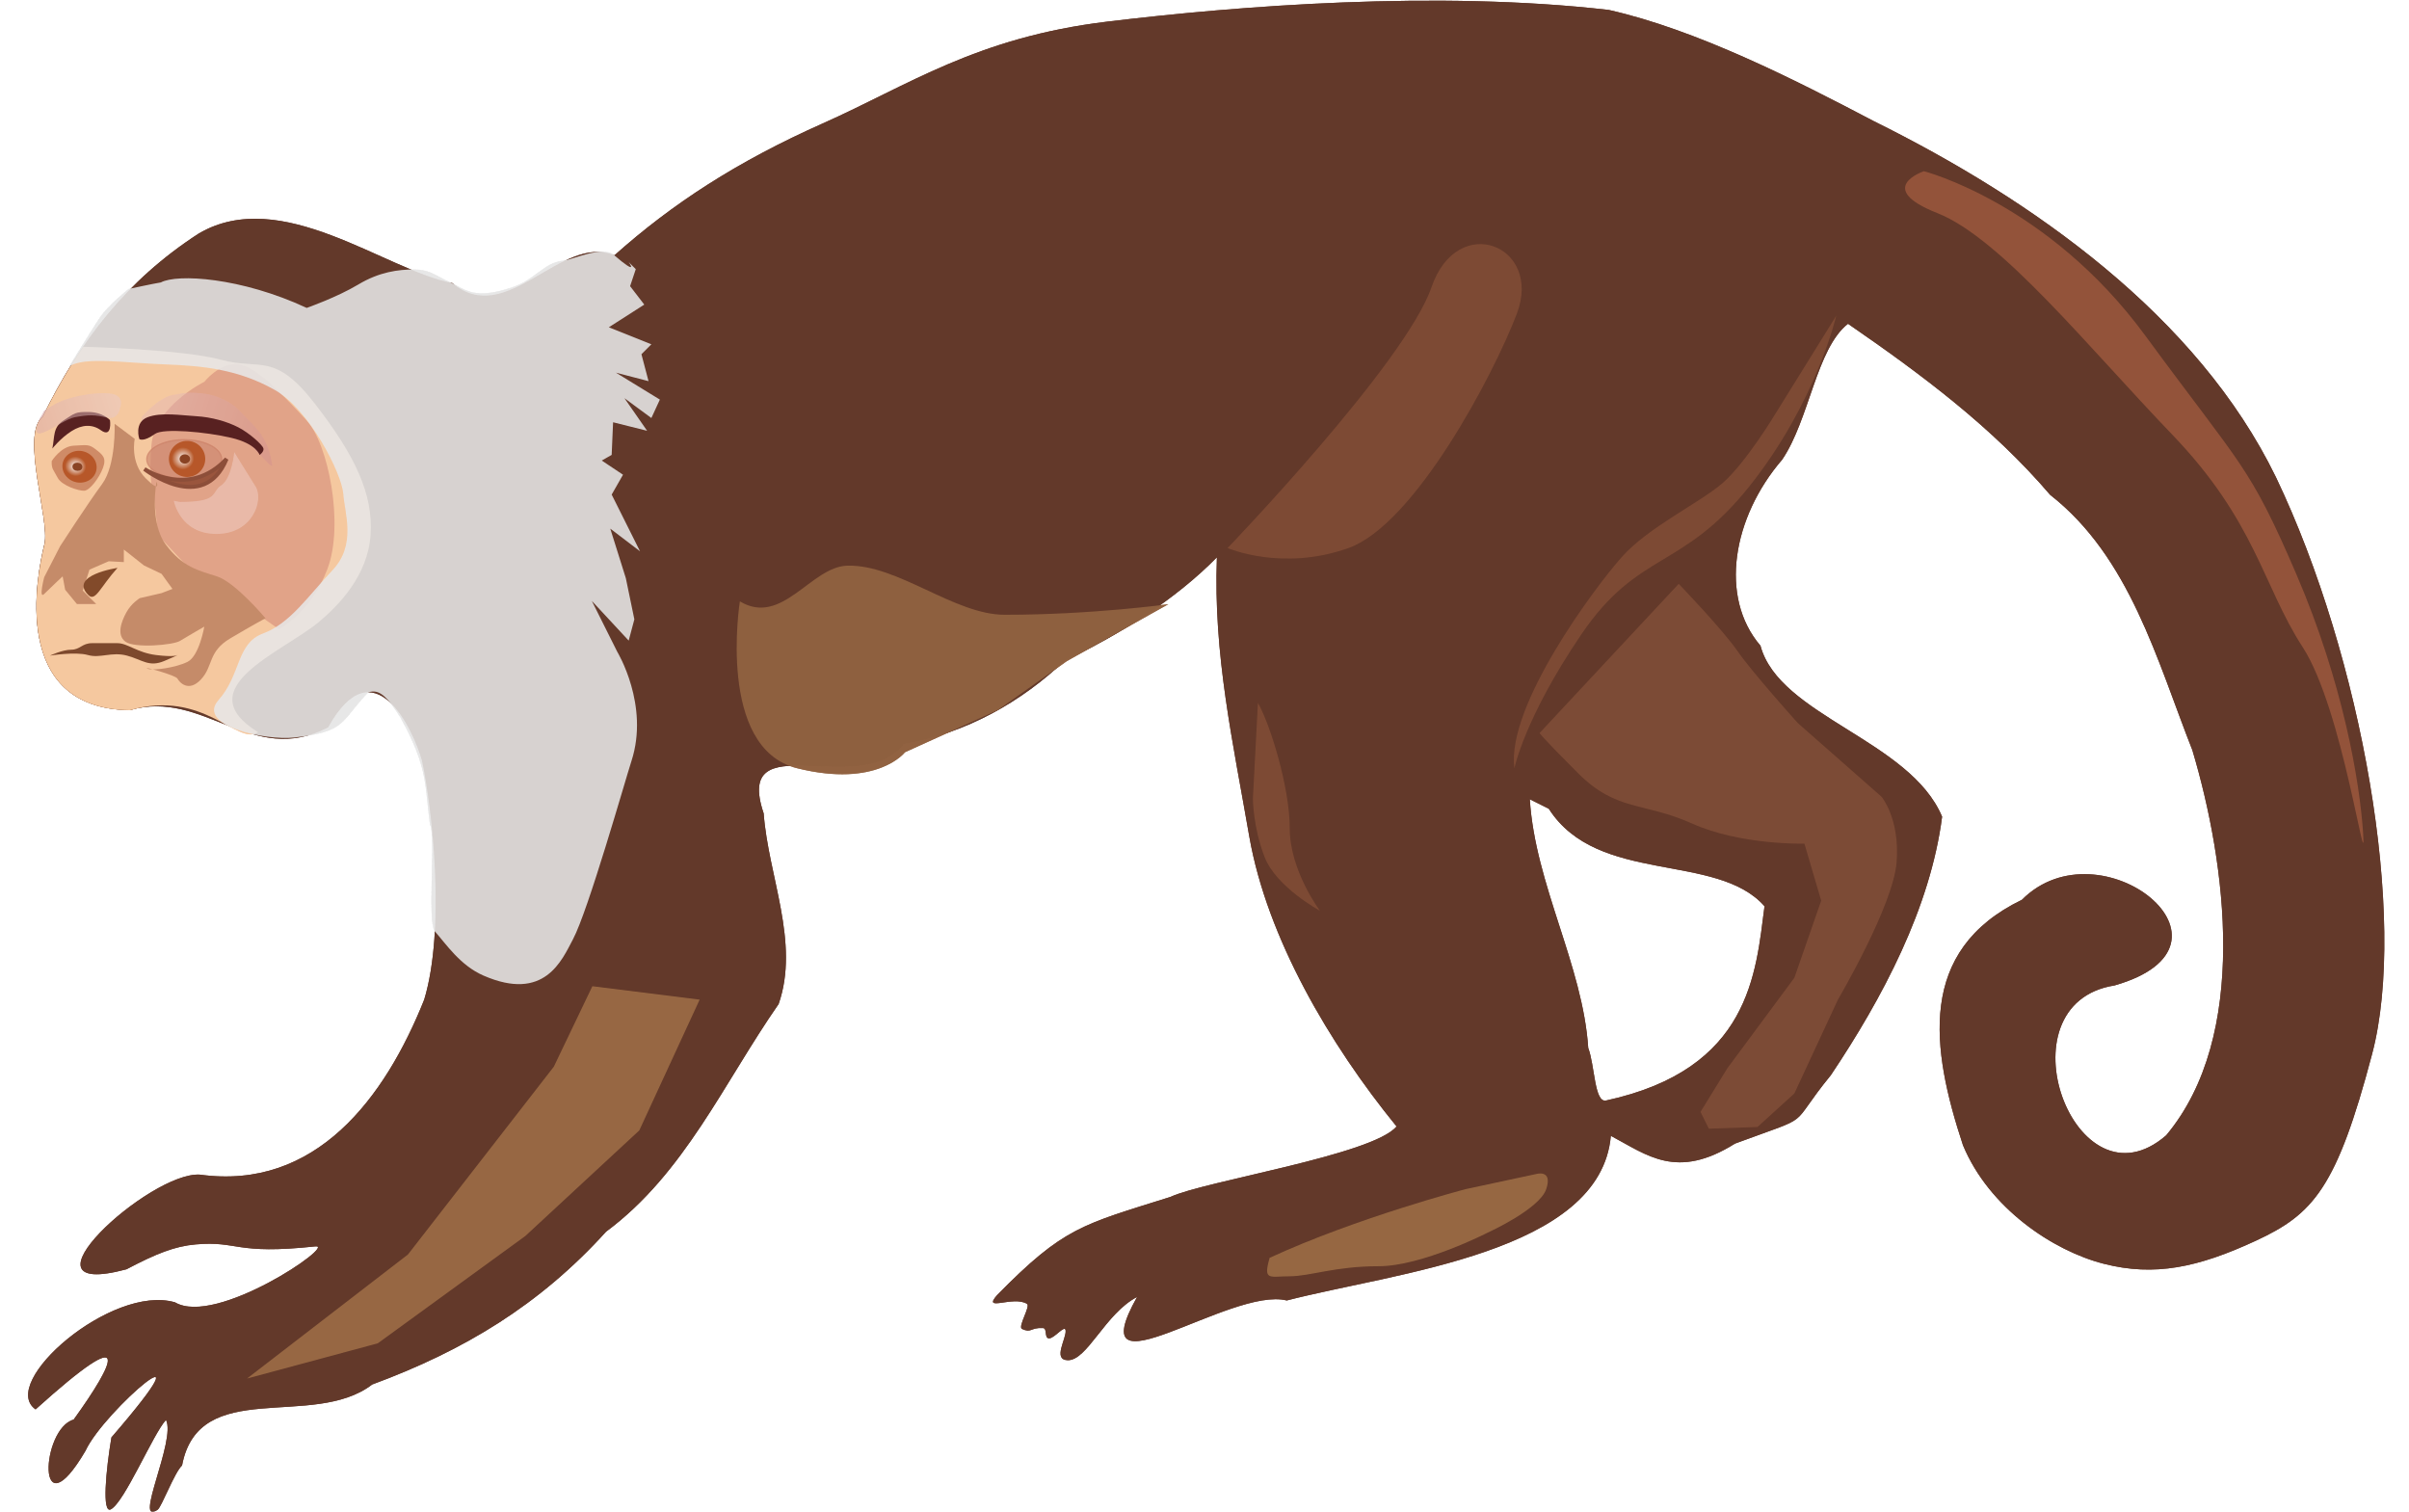 <?xml version="1.0" encoding="UTF-8" standalone="no"?>
<!-- Created with Inkscape (http://www.inkscape.org/) -->

<svg
   xmlns:dc="http://purl.org/dc/elements/1.1/"
   xmlns:cc="http://creativecommons.org/ns#"
   xmlns:rdf="http://www.w3.org/1999/02/22-rdf-syntax-ns#"
   xmlns:svg="http://www.w3.org/2000/svg"
   xmlns="http://www.w3.org/2000/svg"
   xmlns:xlink="http://www.w3.org/1999/xlink"
   xmlns:sodipodi="http://sodipodi.sourceforge.net/DTD/sodipodi-0.dtd"
   xmlns:inkscape="http://www.inkscape.org/namespaces/inkscape"
   id="svg2"
   sodipodi:docname="monkey.svg"
   viewBox="0 0 1024.4 642.833"
   version="1.1"
   inkscape:version="0.91 r13725"
   width="1024.4"
   height="642.833">
  <title
     id="title5297">White-faced Capuchin Monkey</title>
  <defs
     id="defs4">
    <filter
       id="filter3829-8"
       inkscape:menu="ABCs"
       inkscape:menu-tooltip="Small-scale roughening to edges and content"
       inkscape:label="Roughen"
       inkscape:collect="always"
       style="color-interpolation-filters:sRGB">
      <feGaussianBlur
         id="feGaussianBlur3831-6"
         stdDeviation="3.892"
         inkscape:collect="always"
         result="fbSourceGraphic" />
      <feColorMatrix
         id="feColorMatrix3833-6"
         values="0 0 0 -1 0 0 0 0 -1 0 0 0 0 -1 0 0 0 0 1 0"
         result="fbSourceGraphicAlpha"
         in="fbSourceGraphic" />
      <feTurbulence
         id="feTurbulence3835-8"
         baseFrequency="0.04"
         seed="0"
         result="result91"
         numOctaves="3"
         type="turbulence" />
      <feDisplacementMap
         id="feDisplacementMap3837-6"
         scale="6.6"
         yChannelSelector="G"
         in2="result91"
         xChannelSelector="R"
         in="fbSourceGraphic" />
    </filter>
    <filter
       id="filter4367"
       inkscape:collect="always"
       style="color-interpolation-filters:sRGB">
      <feGaussianBlur
         id="feGaussianBlur4369"
         stdDeviation="3.268"
         inkscape:collect="always" />
    </filter>
    <filter
       id="filter4407-1"
       width="1.593"
       y="-0.306"
       x="-0.296"
       height="1.612"
       inkscape:collect="always"
       style="color-interpolation-filters:sRGB">
      <feGaussianBlur
         id="feGaussianBlur4409-1"
         stdDeviation="2.628"
         inkscape:collect="always" />
    </filter>
    <filter
       id="filter4635-4"
       inkscape:collect="always"
       style="color-interpolation-filters:sRGB">
      <feGaussianBlur
         id="feGaussianBlur4637-6"
         stdDeviation="0.107"
         inkscape:collect="always" />
    </filter>
    <filter
       id="filter4671-0"
       width="1.112"
       y="-0.173"
       x="-0.056"
       height="1.346"
       inkscape:collect="always"
       style="color-interpolation-filters:sRGB">
      <feGaussianBlur
         id="feGaussianBlur4673-9"
         stdDeviation="0.738"
         inkscape:collect="always" />
    </filter>
    <filter
       id="filter3916-5-1"
       inkscape:collect="always"
       style="color-interpolation-filters:sRGB">
      <feGaussianBlur
         id="feGaussianBlur3918-0-1"
         stdDeviation="0.267"
         inkscape:collect="always" />
    </filter>
    <filter
       id="filter4663-0"
       width="1.2"
       y="-0.158"
       x="-0.1"
       height="1.316"
       inkscape:collect="always"
       style="color-interpolation-filters:sRGB">
      <feGaussianBlur
         id="feGaussianBlur4665-1"
         stdDeviation="0.607"
         inkscape:collect="always" />
    </filter>
    <filter
       id="filter4639-9"
       inkscape:collect="always"
       style="color-interpolation-filters:sRGB">
      <feGaussianBlur
         id="feGaussianBlur4641-3"
         stdDeviation="0.125"
         inkscape:collect="always" />
    </filter>
    <filter
       id="filter4869"
       height="1.519"
       width="1.177"
       y="-0.259"
       x="-0.088"
       inkscape:collect="always"
       style="color-interpolation-filters:sRGB">
      <feGaussianBlur
         id="feGaussianBlur4871"
         stdDeviation="0.761"
         inkscape:collect="always" />
    </filter>
    <filter
       id="filter4883-9"
       width="1.758"
       y="-0.263"
       x="-0.379"
       height="1.526"
       inkscape:collect="always"
       style="color-interpolation-filters:sRGB">
      <feGaussianBlur
         id="feGaussianBlur4885-9"
         stdDeviation="7.319"
         inkscape:collect="always" />
    </filter>
    <filter
       id="filter4929"
       height="1.265"
       width="1.244"
       y="-0.132"
       x="-0.122"
       inkscape:collect="always"
       style="color-interpolation-filters:sRGB">
      <feGaussianBlur
         id="feGaussianBlur4931"
         stdDeviation="5.589"
         inkscape:collect="always" />
    </filter>
    <filter
       id="filter4947"
       inkscape:collect="always"
       style="color-interpolation-filters:sRGB">
      <feGaussianBlur
         id="feGaussianBlur4949"
         stdDeviation="0.604"
         inkscape:collect="always" />
    </filter>
    <filter
       id="filter4977"
       height="1.595"
       width="1.219"
       y="-0.297"
       x="-0.109"
       inkscape:collect="always"
       style="color-interpolation-filters:sRGB">
      <feGaussianBlur
         id="feGaussianBlur4979"
         stdDeviation="3.224"
         inkscape:collect="always" />
    </filter>
    <filter
       id="filter4987"
       height="1.207"
       width="1.173"
       y="-0.103"
       x="-0.086"
       inkscape:collect="always"
       style="color-interpolation-filters:sRGB">
      <feGaussianBlur
         id="feGaussianBlur4989"
         stdDeviation="3.377"
         inkscape:collect="always" />
    </filter>
    <filter
       id="filter5001"
       height="1.159"
       width="1.261"
       y="-0.08"
       x="-0.13"
       inkscape:collect="always"
       style="color-interpolation-filters:sRGB">
      <feGaussianBlur
         id="feGaussianBlur5003"
         stdDeviation="4.55"
         inkscape:collect="always" />
    </filter>
    <filter
       id="filter5045"
       inkscape:collect="always"
       style="color-interpolation-filters:sRGB">
      <feGaussianBlur
         id="feGaussianBlur5047"
         stdDeviation="0.766"
         inkscape:collect="always" />
    </filter>
    <filter
       id="filter5065"
       inkscape:collect="always"
       style="color-interpolation-filters:sRGB">
      <feGaussianBlur
         id="feGaussianBlur5067"
         stdDeviation="2.056"
         inkscape:collect="always" />
    </filter>
    <filter
       id="filter5083"
       height="1.131"
       width="1.405"
       y="-0.065"
       x="-0.203"
       inkscape:collect="always"
       style="color-interpolation-filters:sRGB">
      <feGaussianBlur
         id="feGaussianBlur5085"
         stdDeviation="1.426"
         inkscape:collect="always" />
    </filter>
    <filter
       id="filter5097"
       height="1.244"
       width="1.265"
       y="-0.122"
       x="-0.133"
       inkscape:collect="always"
       style="color-interpolation-filters:sRGB">
      <feGaussianBlur
         id="feGaussianBlur5099"
         stdDeviation="0.439"
         inkscape:collect="always" />
    </filter>
    <filter
       id="filter5135"
       height="1.274"
       width="1.044"
       y="-0.137"
       x="-0.022"
       inkscape:collect="always"
       style="color-interpolation-filters:sRGB">
      <feGaussianBlur
         id="feGaussianBlur5137"
         stdDeviation="0.292"
         inkscape:collect="always" />
    </filter>
    <filter
       id="filter5169"
       inkscape:collect="always"
       style="color-interpolation-filters:sRGB">
      <feGaussianBlur
         id="feGaussianBlur5171"
         stdDeviation="2.161"
         inkscape:collect="always" />
    </filter>
    <filter
       id="filter5196"
       height="1.25"
       width="1.108"
       y="-0.125"
       x="-0.054"
       inkscape:collect="always"
       style="color-interpolation-filters:sRGB">
      <feGaussianBlur
         id="feGaussianBlur5198"
         stdDeviation="0.424"
         inkscape:collect="always" />
    </filter>
    <filter
       id="filter5206"
       inkscape:collect="always"
       style="color-interpolation-filters:sRGB">
      <feGaussianBlur
         id="feGaussianBlur5208"
         stdDeviation="0.437"
         inkscape:collect="always" />
    </filter>
    <linearGradient
       id="linearGradient5269"
       y2="144.48"
       gradientUnits="userSpaceOnUse"
       x2="147.26"
       gradientTransform="translate(95.148,484.36)"
       y1="136.27"
       x1="120.67"
       inkscape:collect="always">
      <stop
         id="stop3902-4"
         style="stop-color:#e1b5b5"
         offset="0" />
      <stop
         id="stop3904-2"
         style="stop-color:#d08a8a"
         offset="1" />
    </linearGradient>
    <radialGradient
       id="radialGradient5271"
       gradientUnits="userSpaceOnUse"
       cy="432.99"
       cx="87.84"
       gradientTransform="matrix(0.193,0.562,-0.588,0.187,325.26,304.4)"
       r="4.23"
       inkscape:collect="always">
      <stop
         id="stop3027-9"
         style="stop-color:#fdffff"
         offset="0" />
      <stop
         id="stop3029-71"
         style="stop-color:#b34f1e"
         offset="1" />
    </radialGradient>
    <linearGradient
       id="linearGradient5275"
       y2="144.48"
       gradientUnits="userSpaceOnUse"
       x2="147.26"
       gradientTransform="translate(3.5,-60.069)"
       y1="136.27"
       x1="120.67"
       inkscape:collect="always">
      <stop
         id="stop3902-1-1"
         style="stop-color:#e6c8c8"
         offset="0" />
      <stop
         id="stop3904-0-6"
         style="stop-color:#d49e9e"
         offset="1" />
    </linearGradient>
    <filter
       id="filter5293"
       inkscape:collect="always"
       style="color-interpolation-filters:sRGB">
      <feGaussianBlur
         id="feGaussianBlur5295"
         stdDeviation="1.968"
         inkscape:collect="always" />
    </filter>
    <radialGradient
       inkscape:collect="always"
       xlink:href="#radialGradient5271"
       id="radialGradient4228"
       gradientUnits="userSpaceOnUse"
       gradientTransform="matrix(0.193,0.562,-0.588,0.187,325.26,304.4)"
       cx="87.84"
       cy="432.99"
       r="4.23" />
    <radialGradient
       inkscape:collect="always"
       xlink:href="#radialGradient5271"
       id="radialGradient4230"
       gradientUnits="userSpaceOnUse"
       gradientTransform="matrix(0.193,0.562,-0.588,0.187,325.26,304.4)"
       cx="87.84"
       cy="432.99"
       r="4.23" />
    <filter
       style="color-interpolation-filters:sRGB"
       id="filter5293-9"
       inkscape:collect="always">
      <feGaussianBlur
         id="feGaussianBlur5295-5"
         stdDeviation="1.968"
         inkscape:collect="always" />
    </filter>
    <filter
       style="color-interpolation-filters:sRGB"
       id="filter4883-9-3"
       width="1.758"
       y="-0.263"
       x="-0.379"
       height="1.526"
       inkscape:collect="always">
      <feGaussianBlur
         id="feGaussianBlur4885-9-9"
         stdDeviation="7.319"
         inkscape:collect="always" />
    </filter>
    <filter
       style="color-interpolation-filters:sRGB"
       id="filter5206-7"
       inkscape:collect="always">
      <feGaussianBlur
         id="feGaussianBlur5208-6"
         stdDeviation="0.437"
         inkscape:collect="always" />
    </filter>
    <filter
       style="color-interpolation-filters:sRGB"
       id="filter5196-4"
       height="1.25"
       width="1.108"
       y="-0.125"
       x="-0.054"
       inkscape:collect="always">
      <feGaussianBlur
         id="feGaussianBlur5198-3"
         stdDeviation="0.424"
         inkscape:collect="always" />
    </filter>
    <filter
       style="color-interpolation-filters:sRGB"
       id="filter4367-9"
       inkscape:collect="always">
      <feGaussianBlur
         id="feGaussianBlur4369-8"
         stdDeviation="3.268"
         inkscape:collect="always" />
    </filter>
    <filter
       style="color-interpolation-filters:sRGB"
       id="filter4407-1-0"
       width="1.593"
       y="-0.306"
       x="-0.296"
       height="1.612"
       inkscape:collect="always">
      <feGaussianBlur
         id="feGaussianBlur4409-1-1"
         stdDeviation="2.628"
         inkscape:collect="always" />
    </filter>
    <filter
       style="color-interpolation-filters:sRGB"
       id="filter4947-4"
       inkscape:collect="always">
      <feGaussianBlur
         id="feGaussianBlur4949-2"
         stdDeviation="0.604"
         inkscape:collect="always" />
    </filter>
    <filter
       style="color-interpolation-filters:sRGB"
       id="filter4635-4-6"
       inkscape:collect="always">
      <feGaussianBlur
         id="feGaussianBlur4637-6-0"
         stdDeviation="0.107"
         inkscape:collect="always" />
    </filter>
    <radialGradient
       inkscape:collect="always"
       xlink:href="#radialGradient5271-6"
       id="radialGradient4228-5"
       gradientUnits="userSpaceOnUse"
       gradientTransform="matrix(0.193,0.562,-0.588,0.187,325.26,304.4)"
       cx="87.84"
       cy="432.99"
       r="4.23" />
    <radialGradient
       id="radialGradient5271-6"
       gradientUnits="userSpaceOnUse"
       cy="432.99"
       cx="87.84"
       gradientTransform="matrix(0.193,0.562,-0.588,0.187,325.26,304.4)"
       r="4.23"
       inkscape:collect="always">
      <stop
         id="stop3027-9-0"
         style="stop-color:#fdffff"
         offset="0" />
      <stop
         id="stop3029-71-9"
         style="stop-color:#b34f1e"
         offset="1" />
    </radialGradient>
    <filter
       style="color-interpolation-filters:sRGB"
       id="filter4639-9-2"
       inkscape:collect="always">
      <feGaussianBlur
         id="feGaussianBlur4641-3-6"
         stdDeviation="0.125"
         inkscape:collect="always" />
    </filter>
    <radialGradient
       inkscape:collect="always"
       xlink:href="#radialGradient5271-6"
       id="radialGradient4230-0"
       gradientUnits="userSpaceOnUse"
       gradientTransform="matrix(0.193,0.562,-0.588,0.187,325.26,304.4)"
       cx="87.84"
       cy="432.99"
       r="4.23" />
    <filter
       style="color-interpolation-filters:sRGB"
       id="filter4671-0-8"
       width="1.112"
       y="-0.173"
       x="-0.056"
       height="1.346"
       inkscape:collect="always">
      <feGaussianBlur
         id="feGaussianBlur4673-9-5"
         stdDeviation="0.738"
         inkscape:collect="always" />
    </filter>
    <filter
       style="color-interpolation-filters:sRGB"
       id="filter4663-0-1"
       width="1.2"
       y="-0.158"
       x="-0.1"
       height="1.316"
       inkscape:collect="always">
      <feGaussianBlur
         id="feGaussianBlur4665-1-4"
         stdDeviation="0.607"
         inkscape:collect="always" />
    </filter>
    <linearGradient
       id="linearGradient5275-4"
       y2="144.48"
       gradientUnits="userSpaceOnUse"
       x2="147.26"
       gradientTransform="translate(3.5,-60.069)"
       y1="136.27"
       x1="120.67"
       inkscape:collect="always">
      <stop
         id="stop3902-1-1-9"
         style="stop-color:#e6c8c8"
         offset="0" />
      <stop
         id="stop3904-0-6-5"
         style="stop-color:#d49e9e"
         offset="1" />
    </linearGradient>
    <filter
       style="color-interpolation-filters:sRGB"
       id="filter3916-5-1-1"
       inkscape:collect="always">
      <feGaussianBlur
         id="feGaussianBlur3918-0-1-4"
         stdDeviation="0.267"
         inkscape:collect="always" />
    </filter>
    <filter
       style="color-interpolation-filters:sRGB"
       id="filter4869-4"
       height="1.519"
       width="1.177"
       y="-0.259"
       x="-0.088"
       inkscape:collect="always">
      <feGaussianBlur
         id="feGaussianBlur4871-9"
         stdDeviation="0.761"
         inkscape:collect="always" />
    </filter>
    <filter
       style="color-interpolation-filters:sRGB"
       id="filter4929-0"
       height="1.265"
       width="1.244"
       y="-0.132"
       x="-0.122"
       inkscape:collect="always">
      <feGaussianBlur
         id="feGaussianBlur4931-1"
         stdDeviation="5.589"
         inkscape:collect="always" />
    </filter>
    <filter
       style="color-interpolation-filters:sRGB"
       id="filter5065-2"
       inkscape:collect="always">
      <feGaussianBlur
         id="feGaussianBlur5067-1"
         stdDeviation="2.056"
         inkscape:collect="always" />
    </filter>
    <filter
       style="color-interpolation-filters:sRGB"
       id="filter4977-9"
       height="1.595"
       width="1.219"
       y="-0.297"
       x="-0.109"
       inkscape:collect="always">
      <feGaussianBlur
         id="feGaussianBlur4979-4"
         stdDeviation="3.224"
         inkscape:collect="always" />
    </filter>
    <filter
       style="color-interpolation-filters:sRGB"
       id="filter5083-4"
       height="1.131"
       width="1.405"
       y="-0.065"
       x="-0.203"
       inkscape:collect="always">
      <feGaussianBlur
         id="feGaussianBlur5085-3"
         stdDeviation="1.426"
         inkscape:collect="always" />
    </filter>
    <filter
       style="color-interpolation-filters:sRGB"
       id="filter3829-8-8"
       inkscape:menu="ABCs"
       inkscape:menu-tooltip="Small-scale roughening to edges and content"
       inkscape:label="Roughen"
       inkscape:collect="always">
      <feGaussianBlur
         id="feGaussianBlur3831-6-9"
         stdDeviation="3.892"
         inkscape:collect="always"
         result="fbSourceGraphic" />
      <feColorMatrix
         id="feColorMatrix3833-6-5"
         values="0 0 0 -1 0 0 0 0 -1 0 0 0 0 -1 0 0 0 0 1 0"
         result="fbSourceGraphicAlpha"
         in="fbSourceGraphic" />
      <feTurbulence
         id="feTurbulence3835-8-4"
         baseFrequency="0.04"
         seed="0"
         result="result91"
         numOctaves="3"
         type="turbulence" />
      <feDisplacementMap
         id="feDisplacementMap3837-6-9"
         scale="6.6"
         yChannelSelector="G"
         in2="result91"
         xChannelSelector="R"
         in="fbSourceGraphic" />
    </filter>
    <filter
       style="color-interpolation-filters:sRGB"
       id="filter4987-0"
       height="1.207"
       width="1.173"
       y="-0.103"
       x="-0.086"
       inkscape:collect="always">
      <feGaussianBlur
         id="feGaussianBlur4989-2"
         stdDeviation="3.377"
         inkscape:collect="always" />
    </filter>
    <filter
       style="color-interpolation-filters:sRGB"
       id="filter5169-9"
       inkscape:collect="always">
      <feGaussianBlur
         id="feGaussianBlur5171-1"
         stdDeviation="2.161"
         inkscape:collect="always" />
    </filter>
    <filter
       style="color-interpolation-filters:sRGB"
       id="filter5001-5"
       height="1.159"
       width="1.261"
       y="-0.08"
       x="-0.13"
       inkscape:collect="always">
      <feGaussianBlur
         id="feGaussianBlur5003-5"
         stdDeviation="4.55"
         inkscape:collect="always" />
    </filter>
    <filter
       style="color-interpolation-filters:sRGB"
       id="filter5045-1"
       inkscape:collect="always">
      <feGaussianBlur
         id="feGaussianBlur5047-5"
         stdDeviation="0.766"
         inkscape:collect="always" />
    </filter>
    <filter
       style="color-interpolation-filters:sRGB"
       id="filter5097-0"
       height="1.244"
       width="1.265"
       y="-0.122"
       x="-0.133"
       inkscape:collect="always">
      <feGaussianBlur
         id="feGaussianBlur5099-5"
         stdDeviation="0.439"
         inkscape:collect="always" />
    </filter>
    <filter
       style="color-interpolation-filters:sRGB"
       id="filter5135-9"
       height="1.274"
       width="1.044"
       y="-0.137"
       x="-0.022"
       inkscape:collect="always">
      <feGaussianBlur
         id="feGaussianBlur5137-6"
         stdDeviation="0.292"
         inkscape:collect="always" />
    </filter>
    <linearGradient
       inkscape:collect="always"
       xlink:href="#linearGradient5269"
       id="linearGradient4595"
       gradientUnits="userSpaceOnUse"
       gradientTransform="translate(95.148,484.36)"
       x1="120.67"
       y1="136.27"
       x2="147.26"
       y2="144.48" />
    <linearGradient
       inkscape:collect="always"
       xlink:href="#linearGradient5269"
       id="linearGradient4597"
       gradientUnits="userSpaceOnUse"
       gradientTransform="translate(95.148,484.36)"
       x1="120.67"
       y1="136.27"
       x2="147.26"
       y2="144.48" />
  </defs>
  <sodipodi:namedview
     id="base"
     fit-margin-left="0.2"
     inkscape:zoom="0.83718895"
     borderopacity="1.0"
     inkscape:current-layer="layer1"
     inkscape:cx="486.57501"
     inkscape:cy="243.54564"
     inkscape:window-maximized="1"
     showgrid="false"
     fit-margin-right="0.2"
     inkscape:guide-bbox="true"
     units="cm"
     showguides="true"
     bordercolor="#666666"
     inkscape:window-x="65"
     inkscape:window-y="24"
     fit-margin-bottom="0.2"
     inkscape:window-width="1855"
     inkscape:pageopacity="0.0"
     inkscape:pageshadow="2"
     pagecolor="#ffffff"
     inkscape:document-units="px"
     inkscape:window-height="1056"
     fit-margin-top="0.2" />
  <g
     id="layer1"
     style="opacity:0.952"
     inkscape:label="Calque 1"
     inkscape:groupmode="layer"
     transform="translate(250.065,-13.345)">
    <g
       id="g4092"
       transform="translate(-58.36,84.225)" />
    <g
       id="g4263"
       transform="matrix(1.688,0,0,1.688,-411.616,-324.304)">
      <g
         id="g4371"
         transform="translate(-76.839,-317.67)">
        <path
           id="path3187-2"
           sodipodi:nodetypes="zzccccsccccccsscccccscsccccccccccccssssssccccccccccccccczzzccczccsccc"
           style="fill:#5b2f1f"
           inkscape:connector-curvature="0"
           d="m 451.53,523.14 c -33.035,3.978 -50.13,16.047 -71.75,25.666 -21.62,9.619 -37.86,20.206 -52.437,33.2 -13.575,-5.564 -27.117,18.551 -40.872,6.997 -16.981,-3.283 -43.04,-24.65 -63.84,-12.493 -18.324,11.87 -29.989,27.144 -39.324,46.135 -5.696,4.558 1.889,26.179 0.435,32.081 -1.905,7.735 -8.799,41.447 21.511,41.862 18.666,-5.448 30.646,14.388 49.948,4.341 11.519,-20.696 21.305,0.303 23.615,8.232 2.619,12.037 6.004,42.527 0.59,60.358 -9.902,24.784 -27.335,48.108 -56.492,44.072 -12.655,-0.831 -48.3,31.825 -18.51,23.844 7.494,-3.939 12.138,-5.806 17.458,-6.27 10.804,-0.943 9.727,2.691 30.163,0.498 5.322,-0.571 -25.033,20.221 -35.383,14.099 -15.992,-4.672 -44.62,20.322 -35.134,26.966 25.322,-22.826 19.9,-11.723 9.587,2.568 -8.257,2.275 -9.521,29.144 2.976,7.887 4.723,-10.305 33.193,-34.234 6.546,-3.406 -1.408,8.374 -2.411,19.271 -0.165,18.131 3.449,-1.75 10.641,-18.967 13.906,-22.53 2.619,5.036 -8.34,26.934 -2.107,22.629 1.011,-0.698 4.219,-9.355 6.156,-11.159 4.252,-22.443 32.939,-8.923 47.904,-20.396 23.161,-8.552 42.178,-20.025 58.907,-38.484 19.826,-14.709 29.675,-37.534 43.476,-57.346 5.394,-15.49 -2.609,-32.26 -3.765,-48.031 -7.694,-22.812 24.469,-3.361 35.309,-17.507 15.666,-2.612 29.851,-10.726 40.612,-21.056 13.129,-6.023 27.894,-15.343 38.25,-25.938 -0.918,24.604 4.034,46.412 8.178,70.396 4.49,25.464 20.142,52.166 37.085,72.962 -5.961,7.208 -48.513,13.786 -56.938,17.744 -22.312,7.037 -26.81,7.56 -43.714,24.763 -3.792,4.346 4.045,0.046 7.553,2.182 0.964,0.587 -2.397,5.799 -1.247,6.329 2.398,1.105 2.052,-0.382 5.246,-0.235 1.234,0.057 0.233,2.617 1.598,2.601 1.333,-0.016 3.927,-3.5 4.126,-2.03 0.275,2.029 -3.331,7.388 0.485,7.536 4.955,0.193 9.45,-11.732 17.527,-15.934 -14.776,26.308 23.572,-2.699 37.708,0.885 27.474,-7.099 79.028,-11.971 81.645,-41.475 9.186,4.867 16.558,11.182 31.291,1.95 20.644,-7.633 12.787,-3.336 24.136,-17.237 13.005,-19.4 25.062,-42.156 28.02,-65.111 -8.14,-19.333 -41.025,-25.365 -45.756,-43.06 -10.497,-12.261 -7.016,-32.361 5.469,-46.882 6.854,-10.071 8.604,-27.978 16.58,-34.212 18.584,12.797 36.414,26.101 50.914,43.08 20.088,15.724 26.895,41.62 35.843,64.343 8.495,28.468 14.404,71.892 -6.607,97.011 -22.957,19.923 -42.462,-33.143 -12.976,-37.768 35.598,-10.217 -3.612,-41.398 -23.365,-21.569 -26.439,12.797 -22.905,37.408 -14.845,61.821 6.571,15.82 22.663,26.595 35.475,29.868 12.811,3.273 23.772,0.92 38.246,-5.779 14.474,-6.699 20.41,-13.149 29.362,-47.129 8.951,-33.98 -2.466,-99.664 -24.24,-145.23 -19.782,-40.676 -61.346,-69.91 -101.3,-89.687 -20.002,-10.513 -44.67,-23.046 -66.776,-28.021 -43.179,-4.968 -93.259,-1.038 -126.29,2.939 z m 111.18,198.28 c 12.314,19.251 42.293,10.867 54.35,24.561 -2.197,16.804 -3.554,41.056 -39.913,48.935 -2.962,0.642 -2.814,-8.797 -4.496,-13.244 -1.372,-20.828 -13.369,-41.121 -14.719,-62.641 z" />
        <path
           id="path3187-2-0"
           style="fill:#f5c59a;filter:url(#filter5293)"
           d="m 136.94,1007 c -3.755,5.481 -7.099,11.342 -10.188,17.625 -5.696,4.558 1.891,26.192 0.438,32.094 -1.905,7.735 -8.811,41.429 21.5,41.844 18.666,-5.448 27.052,9.016 32.319,5.538 -18.034,-11.136 6.237,-20.195 15.32,-27.796 5.048,-4.225 12.321,-11.718 13.004,-21.927 0.683,-10.21 -3.811,-19.862 -14.035,-33.044 -10.224,-13.182 -13.785,-8.376 -23.589,-11.049 -9.804,-2.672 -34.768,-3.285 -34.768,-3.285 z"
           sodipodi:nodetypes="ccsccszzzc"
           transform="translate(56.568,-401.95)"
           inkscape:connector-curvature="0" />
        <path
           id="path4873"
           d="m 211.34,643.02 1.056,9.502 8.657,9.291 8.024,4.434 8.235,6.123 5.49,3.801 c 0,0 8.024,-4.012 12.247,-15.203 4.223,-11.191 0.211,-31.462 -5.279,-37.374 -5.49,-5.912 -12.669,-13.725 -17.315,-14.147 -4.645,-0.422 -8.446,4.434 -8.446,4.434 0,0 -12.458,6.123 -13.303,15.837 -0.845,9.713 0.633,13.303 0.633,13.303 z"
           style="fill:#e09e82;filter:url(#filter4883-9)"
           inkscape:connector-curvature="0" />
        <path
           id="path5200"
           d="m 129,1035.8 c 0,0 2.314,-3.733 5.524,-3.882 3.21,-0.149 3.807,-0.448 5.524,0.896 1.717,1.344 2.837,2.09 1.866,4.703 -0.971,2.613 -3.36,5.674 -4.703,5.748 -1.344,0.075 -5.674,-1.269 -6.719,-3.285 -1.045,-2.016 -1.568,-2.165 -1.493,-4.181 z"
           style="fill:#cd8560;filter:url(#filter5206)"
           transform="translate(56.568,-401.95)"
           inkscape:connector-curvature="0" />
        <ellipse
           id="path5194"
           style="opacity:0.829;fill:#cc846a;stroke:#c7775d;stroke-width:0.3;filter:url(#filter5196)"
           transform="matrix(0.999,0,0,1.205,57.215,-619.77)"
           cx="161.903"
           cy="1039.957"
           rx="9.449"
           ry="4.065" />
        <path
           id="path3187"
           d="m 189.99,609.98 c 0,0 6.559,-10.72 7.96,-12.663 2.143,-2.972 6.983,-6.829 6.983,-6.829 0,0 6.77,-1.45 8.131,-1.645 4.101,-2.219 20.215,-1.288 36.748,6.42 0,0 7.617,-2.671 12.974,-5.885 5.357,-3.214 10.139,-3.798 14.068,-3.798 3.929,0 5.004,1.336 9.407,3.388 3.612,1.683 5.782,4.336 15.414,1.067 5.83,-1.979 7.765,-6.178 12.818,-6.69 2.444,-0.248 9.812,-3.882 12.716,-1.4 6.527,5.578 3.712,1.768 3.712,1.768 l 1.786,1.786 -1.429,4.286 3.571,4.643 -8.929,5.714 10.714,4.286 -2.5,2.5 1.786,6.786 -8.214,-2.143 11.071,6.786 -2.143,4.643 -6.786,-5 5.714,8.214 -8.571,-2.143 -0.357,8.214 -2.5,1.429 5.357,3.571 -2.857,5 7.143,14.286 -7.5,-5.714 3.929,12.5 2.143,10.357 -1.429,5.357 -9.286,-10 6.429,12.857 c 0,0 8.134,13.387 3.555,27.475 -1.531,4.712 -10.892,37.692 -14.733,44.905 -2.801,5.261 -7.121,15.846 -22.546,9.142 -5.885,-2.558 -9.478,-8.022 -12.247,-11.134 -2,-2.248 0.308,-24.666 -1.241,-26.856 -1.311,-9.959 -0.433,-14.287 -7.374,-26.905 -3.535,-5.64 -5.455,-7.334 -8.176,-6.438 -7.143,7.5 -5.4,9.87 -18.573,11.363 -7.452,0.845 -24.849,-3.004 -19.135,-9.433 5.714,-6.429 4.449,-14.28 11.235,-16.78 6.786,-2.5 11.4,-9.491 17.471,-15.92 6.071,-6.429 3.085,-14.251 2.728,-19.251 -0.357,-5 -8.466,-21.241 -17.395,-26.241 -8.929,-5 -17.547,-6.007 -27.547,-6.364 -10,-0.357 -20.171,-2.008 -24.099,0.492 z"
           sodipodi:nodetypes="cscccsssssscccccccccccccccccccccccccsssscccsssssssc"
           style="opacity:0.936;fill:#e6e6e6;filter:url(#filter4367)"
           inkscape:connector-curvature="0" />
        <path
           id="path4393"
           d="m 216.33,643.84 c 0,0 1.493,8.361 10.75,8.361 9.257,0 11.945,-8.66 9.854,-11.945 -2.09,-3.285 -5.375,-8.66 -5.375,-8.66 0,0 -0.597,6.57 -3.285,8.361 -2.688,1.792 -0.299,4.181 -10.452,4.181"
           style="opacity:0.932;fill:#e8bba9;filter:url(#filter4407-1)"
           inkscape:connector-curvature="0" />
        <path
           id="path3128-8"
           d="m 208.32,622.65 c 0,0 3.957,-4.703 7.689,-5.45 3.733,-0.747 4.703,-0.672 7.839,-0.373 3.135,0.299 7.167,2.314 8.66,3.957 1.493,1.642 4.275,4.087 5.823,6.346 1.548,2.259 2.538,5.45 2.762,7.615 0.235,2.267 -8.137,-9.854 -13.96,-10.9 -5.823,-1.045 -13.736,-0.448 -16.723,0.299 -2.986,0.747 -2.09,-1.493 -2.09,-1.493 z"
           sodipodi:nodetypes="cssszsssc"
           style="opacity:0.657;fill:url(#linearGradient4597);filter:url(#filter4947)"
           inkscape:connector-curvature="0" />
        <g
           id="g3776-9"
           style="filter:url(#filter4635-4)"
           transform="translate(131.07,199.47)">
          <ellipse
             id="path3023-7"
             style="fill:url(#radialGradient4228)"
             transform="matrix(1.082,0,0,1.125,-7.24,-55.366)"
             cx="88.578"
             cy="434.843"
             rx="4.23"
             ry="4.041" />
          <ellipse
             id="path3021-1"
             style="fill:#833a19"
             transform="matrix(1.167,0,0,0.841,-14.963,68.828)"
             cx="88.262"
             cy="434.023"
             rx="1.136"
             ry="1.389" />
        </g>
        <g
           id="g3776-2-1"
           style="filter:url(#filter4639-9)"
           transform="matrix(0.942,0,0.035,0.882,93.929,252.63)">
          <ellipse
             id="path3023-6-7"
             style="fill:url(#radialGradient4230)"
             transform="matrix(1.082,0,0,1.125,-7.24,-55.366)"
             cx="88.578"
             cy="434.843"
             rx="4.23"
             ry="4.041" />
          <ellipse
             id="path3021-4-8"
             style="fill:#833a19"
             transform="matrix(1.167,0,0,0.841,-14.963,68.828)"
             cx="88.262"
             cy="434.023"
             rx="1.136"
             ry="1.389" />
        </g>
        <path
           id="path4019-3"
           sodipodi:nodetypes="cszzzcssc"
           style="fill:#501616;filter:url(#filter4671-0)"
           inkscape:connector-curvature="0"
           d="m 207.64,628.29 c 0,0 -1.403,-4.163 2.081,-5.492 3.484,-1.328 8.497,-0.464 12.287,-0.254 3.79,0.211 7.754,1.339 10.589,2.809 2.836,1.47 6.05,4.393 6.293,5.271 0.243,0.878 -0.952,1.681 -0.952,1.681 0,0 -0.742,-2.811 -7.118,-4.316 -6.376,-1.505 -17.155,-2.481 -19.23,-0.988 -2.983,2.147 -3.95,1.288 -3.95,1.288 z" />
        <path
           id="path4019-8-8"
           style="fill:#501616;filter:url(#filter4663-0)"
           d="m 118.03,69.174 c 0,0 1.772,-1.985 5.301,-2.045 3.529,-0.06 3.56,0.312 6.36,2.102 2.8,1.789 2.221,4.064 2.86,7.11 0,0 -1.998,-2.564 -4.795,-4.368 -2.727,-1.759 -5.326,-1.759 -7.401,-0.266 -2.983,2.147 -2.324,-2.532 -2.324,-2.532 z"
           sodipodi:nodetypes="czzcssc"
           inkscape:connector-curvature="0"
           transform="matrix(-1,0,0,1,318.28,554.35)" />
        <path
           id="path3128-4-9"
           style="opacity:0.697;fill:url(#linearGradient5275);filter:url(#filter3916-5-1)"
           d="m 123.96,76.85 c 0,0 -1.289,-3.083 2.833,-3.444 4.121,-0.361 10.693,0.891 14.07,2.95 3.378,2.059 1.741,0.919 3.289,3.178 3.905,8.631 -5.12,0.539 -8.664,-0.117 -3.544,-0.657 -5.185,-0.659 -8.171,0.087 -2.986,0.747 -3.357,-2.655 -3.357,-2.655 z"
           sodipodi:nodetypes="czzczzc"
           transform="matrix(-1,0,0,1,326.82,543.39)"
           inkscape:connector-curvature="0" />
        <path
           id="path4851"
           d="m 208.92,635.84 c 0,0 14.859,11.669 20.693,-2.534 -9.502,10.099 -20.693,2.534 -20.693,2.534 z"
           sodipodi:nodetypes="ccc"
           style="fill:#954d33;stroke:#87452f;stroke-width:1px;filter:url(#filter4869)"
           inkscape:connector-curvature="0" />
        <path
           id="path4911"
           style="fill:#92603a;filter:url(#filter4929)"
           d="m 178.21,1266.9 40.542,-31.251 36.741,-47.299 9.713,-20.271 27.028,3.378 -15.203,32.94 -28.717,26.606 -37.163,27.028 z"
           sodipodi:nodetypes="ccccccccc"
           transform="translate(56.568,-401.95)"
           inkscape:connector-curvature="0" />
        <path
           id="path4933"
           d="m 358.93,669.18 c 0,0 -5.912,36.952 14.359,42.02 20.271,5.068 27.239,-4.012 27.239,-4.012 l 23.379,-10.613 17.405,-12.346 25.559,-14.332 c 0,0 -19.255,2.661 -41.215,2.661 -12.731,0 -26.999,-12.748 -39.673,-12.37 -9.187,0.274 -16.403,15.381 -27.052,8.992 z"
           sodipodi:nodetypes="csccccssc"
           style="opacity:0.972;fill:#8b5a37;filter:url(#filter5065)"
           inkscape:connector-curvature="0" />
        <path
           id="path4951"
           d="m 435.82,1236.5 c 21.96,-10.135 49.41,-17.315 49.41,-17.315 l 17.737,-3.801 c 0,0 4.223,-1.267 2.534,3.801 -1.689,5.068 -14.781,10.98 -14.781,10.98 0,0 -16.47,8.446 -27.45,8.446 -10.98,0 -17.315,2.534 -22.382,2.534 -5.068,0 -6.757,1.267 -5.068,-4.645 z"
           style="fill:#916039;filter:url(#filter4977)"
           transform="translate(56.568,-401.95)"
           inkscape:connector-curvature="0" />
        <path
           id="path5069"
           d="m 432.87,1096.7 -1.267,24.072 c 0,0 0,7.179 2.956,14.781 2.956,7.602 13.936,13.514 13.936,13.514 0,0 -7.602,-10.135 -7.602,-20.693 0,-10.558 -5.068,-26.606 -8.024,-31.673 z"
           style="fill:#77412a;filter:url(#filter5083)"
           transform="translate(56.568,-401.95)"
           inkscape:connector-curvature="0" />
      </g>
      <path
         id="path3823-4"
         style="fill:#8e4a30;filter:url(#filter3829-8)"
         d="m 580.379,243.155 c 0,0 31.251,8.024 55.745,41.386 24.494,33.362 26.183,32.518 38.008,59.968 11.825,27.45 16.048,52.366 16.892,65.458 0.845,13.092 -5.068,-31.251 -15.203,-46.876 -10.136,-15.626 -11.825,-31.673 -32.94,-53.633 -21.116,-21.96 -43.076,-49.41 -59.123,-55.745 -16.048,-6.335 -3.378,-10.558 -3.378,-10.558 z"
         sodipodi:nodetypes="cssssssc"
         inkscape:connector-curvature="0" />
      <path
         id="path4981"
         d="m 404.959,338.08 c 0,0 44.793,-46.584 51.362,-65.696 6.57,-19.112 28.047,-10.55 21.506,6.667 -5.812,15.297 -25.686,53.057 -42.409,59.029 -16.723,5.972 -30.459,0 -30.459,0 z"
         sodipodi:nodetypes="csssc"
         style="fill:#77412a;filter:url(#filter4987)"
         inkscape:connector-curvature="0" />
      <path
         id="path5139"
         d="m 124.579,306.78 c 0,0 0.422,10.347 -3.167,15.203 -3.59,4.856 -10.558,15.625 -10.558,15.625 l -4.012,7.813 c 0,0 -1.478,5.701 0,4.223 1.478,-1.478 4.645,-4.434 4.645,-4.434 l 0.633,3.378 2.956,3.59 4.857,0 -3.378,-3.378 1.689,-5.279 4.857,-2.112 3.801,0.211 0,-3.167 5.068,4.012 4.434,2.112 2.745,3.801 -2.745,1.056 -5.49,1.267 c 0,0 -2.112,1.267 -3.378,3.59 -1.267,2.323 -2.534,5.701 -0.211,7.39 2.323,1.689 12.036,0.845 13.725,-0.211 1.689,-1.056 6.123,-3.59 6.123,-3.59 0,0 -1.267,7.391 -4.223,8.868 -2.956,1.478 -8.868,2.323 -10.135,1.689 -1.267,-0.633 7.179,1.689 7.602,2.534 0.422,0.845 2.745,3.59 5.912,0.211 3.167,-3.378 1.689,-6.968 7.39,-10.347 5.701,-3.378 8.868,-5.068 8.868,-5.068 0,0 -7.602,-9.08 -12.247,-10.558 -4.645,-1.478 -8.657,-2.323 -12.88,-8.024 -4.223,-5.701 -2.323,-15.837 -2.323,-15.837 0,0 1.267,3.167 -2.745,-0.845 -4.012,-4.012 -2.745,-9.924 -2.745,-9.924 z"
         style="fill:#c28562;filter:url(#filter5169)"
         inkscape:connector-curvature="0" />
      <path
         id="path4991"
         d="m 483.549,384.68 35.052,-37.586 c 0,0 10.98,11.402 14.781,16.892 3.801,5.49 15.203,18.159 15.203,18.159 l 21.116,18.582 c 0,0 4.645,5.49 3.801,16.47 -0.845,10.98 -14.781,34.629 -14.781,34.629 l -10.98,23.649 -9.291,8.446 -12.247,0.422 -2.112,-4.223 6.757,-10.98 16.892,-22.805 6.757,-19.426 -4.223,-14.358 c 0,0 -16.048,0.422 -28.295,-5.068 -12.247,-5.49 -19.004,-2.956 -28.717,-12.669 -9.713,-9.713 -9.713,-10.136 -9.713,-10.136 z"
         sodipodi:nodetypes="ccsccscccccccccssc"
         style="fill:#76422c;filter:url(#filter5001)"
         inkscape:connector-curvature="0" />
      <path
         id="path5005"
         d="m 477.209,393.58 c 0,0 2.534,-12.669 16.892,-33.785 14.359,-21.116 25.339,-16.048 42.231,-37.163 16.892,-21.116 21.96,-43.076 21.96,-43.076 l -15.203,24.494 c 0,0 -7.602,12.669 -13.514,17.737 -5.912,5.068 -18.582,10.98 -25.339,18.582 -6.757,7.601 -29.139,37.586 -27.028,53.211 z"
         style="fill:#77412a;filter:url(#filter5045)"
         inkscape:connector-curvature="0" />
      <path
         id="path5087"
         d="m 125.309,343.08 c 0,0 -12.432,1.824 -7.316,6.868 1.767,1.742 2.986,-2.09 7.316,-6.868 z"
         sodipodi:nodetypes="csc"
         style="fill:#7c4120;filter:url(#filter5097)"
         inkscape:connector-curvature="0" />
      <path
         id="path5101"
         d="m 108.289,365.18 c 0,0 6.42,-1.045 9.556,-0.149 3.135,0.896 5.972,-0.896 9.854,0.149 3.882,1.045 5.524,2.986 9.406,1.344 3.882,-1.642 3.285,-1.493 3.285,-1.493 0,0 -0.597,0.597 -5.375,0 -4.778,-0.597 -7.167,-2.986 -9.705,-2.986 l -6.42,0 c -2.538,0 -2.986,1.642 -5.226,1.642 -2.24,0 -5.375,1.493 -5.375,1.493 z"
         style="fill:#774023;filter:url(#filter5135)"
         inkscape:connector-curvature="0" />
    </g>
    <g
       style="opacity:0.952"
       id="g4263-4"
       transform="matrix(1.688,0,0,1.688,-411.616,-324.304)">
      <g
         id="g4371-4"
         transform="translate(-76.839,-317.67)">
        <path
           id="path3187-2-7"
           sodipodi:nodetypes="zzccccsccccccsscccccscsccccccccccccssssssccccccccccccccczzzccczccsccc"
           style="fill:#5b2f1f"
           inkscape:connector-curvature="0"
           d="m 451.53,523.14 c -33.035,3.978 -50.13,16.047 -71.75,25.666 -21.62,9.619 -37.86,20.206 -52.437,33.2 -13.575,-5.564 -27.117,18.551 -40.872,6.997 -16.981,-3.283 -43.04,-24.65 -63.84,-12.493 -18.324,11.87 -29.989,27.144 -39.324,46.135 -5.696,4.558 1.889,26.179 0.435,32.081 -1.905,7.735 -8.799,41.447 21.511,41.862 18.666,-5.448 30.646,14.388 49.948,4.341 11.519,-20.696 21.305,0.303 23.615,8.232 2.619,12.037 6.004,42.527 0.59,60.358 -9.902,24.784 -27.335,48.108 -56.492,44.072 -12.655,-0.831 -48.3,31.825 -18.51,23.844 7.494,-3.939 12.138,-5.806 17.458,-6.27 10.804,-0.943 9.727,2.691 30.163,0.498 5.322,-0.571 -25.033,20.221 -35.383,14.099 -15.992,-4.672 -44.62,20.322 -35.134,26.966 25.322,-22.826 19.9,-11.723 9.587,2.568 -8.257,2.275 -9.521,29.144 2.976,7.887 4.723,-10.305 33.193,-34.234 6.546,-3.406 -1.408,8.374 -2.411,19.271 -0.165,18.131 3.449,-1.75 10.641,-18.967 13.906,-22.53 2.619,5.036 -8.34,26.934 -2.107,22.629 1.011,-0.698 4.219,-9.355 6.156,-11.159 4.252,-22.443 32.939,-8.923 47.904,-20.396 23.161,-8.552 42.178,-20.025 58.907,-38.484 19.826,-14.709 29.675,-37.534 43.476,-57.346 5.394,-15.49 -2.609,-32.26 -3.765,-48.031 -7.694,-22.812 24.469,-3.361 35.309,-17.507 15.666,-2.612 29.851,-10.726 40.612,-21.056 13.129,-6.023 27.894,-15.343 38.25,-25.938 -0.918,24.604 4.034,46.412 8.178,70.396 4.49,25.464 20.142,52.166 37.085,72.962 -5.961,7.208 -48.513,13.786 -56.938,17.744 -22.312,7.037 -26.81,7.56 -43.714,24.763 -3.792,4.346 4.045,0.046 7.553,2.182 0.964,0.587 -2.397,5.799 -1.247,6.329 2.398,1.105 2.052,-0.382 5.246,-0.235 1.234,0.057 0.233,2.617 1.598,2.601 1.333,-0.016 3.927,-3.5 4.126,-2.03 0.275,2.029 -3.331,7.388 0.485,7.536 4.955,0.193 9.45,-11.732 17.527,-15.934 -14.776,26.308 23.572,-2.699 37.708,0.885 27.474,-7.099 79.028,-11.971 81.645,-41.475 9.186,4.867 16.558,11.182 31.291,1.95 20.644,-7.633 12.787,-3.336 24.136,-17.237 13.005,-19.4 25.062,-42.156 28.02,-65.111 -8.14,-19.333 -41.025,-25.365 -45.756,-43.06 -10.497,-12.261 -7.016,-32.361 5.469,-46.882 6.854,-10.071 8.604,-27.978 16.58,-34.212 18.584,12.797 36.414,26.101 50.914,43.08 20.088,15.724 26.895,41.62 35.843,64.343 8.495,28.468 14.404,71.892 -6.607,97.011 -22.957,19.923 -42.462,-33.143 -12.976,-37.768 35.598,-10.217 -3.612,-41.398 -23.365,-21.569 -26.439,12.797 -22.905,37.408 -14.845,61.821 6.571,15.82 22.663,26.595 35.475,29.868 12.811,3.273 23.772,0.92 38.246,-5.779 14.474,-6.699 20.41,-13.149 29.362,-47.129 8.951,-33.98 -2.466,-99.664 -24.24,-145.23 -19.782,-40.676 -61.346,-69.91 -101.3,-89.687 -20.002,-10.513 -44.67,-23.046 -66.776,-28.021 -43.179,-4.968 -93.259,-1.038 -126.29,2.939 z m 111.18,198.28 c 12.314,19.251 42.293,10.867 54.35,24.561 -2.197,16.804 -3.554,41.056 -39.913,48.935 -2.962,0.642 -2.814,-8.797 -4.496,-13.244 -1.372,-20.828 -13.369,-41.121 -14.719,-62.641 z" />
        <path
           id="path3187-2-0-8"
           style="fill:#f5c59a;filter:url(#filter5293-9)"
           d="m 136.94,1007 c -3.755,5.481 -7.099,11.342 -10.188,17.625 -5.696,4.558 1.891,26.192 0.438,32.094 -1.905,7.735 -8.811,41.429 21.5,41.844 18.666,-5.448 27.052,9.016 32.319,5.538 -18.034,-11.136 6.237,-20.195 15.32,-27.796 5.048,-4.225 12.321,-11.718 13.004,-21.927 0.683,-10.21 -3.811,-19.862 -14.035,-33.044 -10.224,-13.182 -13.785,-8.376 -23.589,-11.049 -9.804,-2.672 -34.768,-3.285 -34.768,-3.285 z"
           sodipodi:nodetypes="ccsccszzzc"
           transform="translate(56.568,-401.95)"
           inkscape:connector-curvature="0" />
        <path
           id="path4873-9"
           d="m 211.34,643.02 1.056,9.502 8.657,9.291 8.024,4.434 8.235,6.123 5.49,3.801 c 0,0 8.024,-4.012 12.247,-15.203 4.223,-11.191 0.211,-31.462 -5.279,-37.374 -5.49,-5.912 -12.669,-13.725 -17.315,-14.147 -4.645,-0.422 -8.446,4.434 -8.446,4.434 0,0 -12.458,6.123 -13.303,15.837 -0.845,9.713 0.633,13.303 0.633,13.303 z"
           style="fill:#e09e82;filter:url(#filter4883-9-3)"
           inkscape:connector-curvature="0" />
        <path
           id="path5200-6"
           d="m 129,1035.8 c 0,0 2.314,-3.733 5.524,-3.882 3.21,-0.149 3.807,-0.448 5.524,0.896 1.717,1.344 2.837,2.09 1.866,4.703 -0.971,2.613 -3.36,5.674 -4.703,5.748 -1.344,0.075 -5.674,-1.269 -6.719,-3.285 -1.045,-2.016 -1.568,-2.165 -1.493,-4.181 z"
           style="fill:#cd8560;filter:url(#filter5206-7)"
           transform="translate(56.568,-401.95)"
           inkscape:connector-curvature="0" />
        <ellipse
           id="path5194-1"
           style="opacity:0.829;fill:#cc846a;stroke:#c7775d;stroke-width:0.3;filter:url(#filter5196-4)"
           transform="matrix(0.999,0,0,1.205,57.215,-619.77)"
           cx="161.903"
           cy="1039.957"
           rx="9.449"
           ry="4.065" />
        <path
           id="path3187-0"
           d="m 189.99,609.98 c 0,0 6.559,-10.72 7.96,-12.663 2.143,-2.972 6.983,-6.829 6.983,-6.829 0,0 6.77,-1.45 8.131,-1.645 4.101,-2.219 20.215,-1.288 36.748,6.42 0,0 7.617,-2.671 12.974,-5.885 5.357,-3.214 10.139,-3.798 14.068,-3.798 3.929,0 5.004,1.336 9.407,3.388 3.612,1.683 5.782,4.336 15.414,1.067 5.83,-1.979 7.765,-6.178 12.818,-6.69 2.444,-0.248 9.812,-3.882 12.716,-1.4 6.527,5.578 3.712,1.768 3.712,1.768 l 1.786,1.786 -1.429,4.286 3.571,4.643 -8.929,5.714 10.714,4.286 -2.5,2.5 1.786,6.786 -8.214,-2.143 11.071,6.786 -2.143,4.643 -6.786,-5 5.714,8.214 -8.571,-2.143 -0.357,8.214 -2.5,1.429 5.357,3.571 -2.857,5 7.143,14.286 -7.5,-5.714 3.929,12.5 2.143,10.357 -1.429,5.357 -9.286,-10 6.429,12.857 c 0,0 8.134,13.387 3.555,27.475 -1.531,4.712 -10.892,37.692 -14.733,44.905 -2.801,5.261 -7.121,15.846 -22.546,9.142 -5.885,-2.558 -9.478,-8.022 -12.247,-11.134 -2,-2.248 0.308,-24.666 -1.241,-26.856 -1.311,-9.959 -0.433,-14.287 -7.374,-26.905 -3.535,-5.64 -5.455,-7.334 -8.176,-6.438 -7.143,7.5 -5.4,9.87 -18.573,11.363 -7.452,0.845 -24.849,-3.004 -19.135,-9.433 5.714,-6.429 4.449,-14.28 11.235,-16.78 6.786,-2.5 11.4,-9.491 17.471,-15.92 6.071,-6.429 3.085,-14.251 2.728,-19.251 -0.357,-5 -8.466,-21.241 -17.395,-26.241 -8.929,-5 -17.547,-6.007 -27.547,-6.364 -10,-0.357 -20.171,-2.008 -24.099,0.492 z"
           sodipodi:nodetypes="cscccsssssscccccccccccccccccccccccccsssscccsssssssc"
           style="opacity:0.936;fill:#e6e6e6;filter:url(#filter4367-9)"
           inkscape:connector-curvature="0" />
        <path
           id="path4393-1"
           d="m 216.33,643.84 c 0,0 1.493,8.361 10.75,8.361 9.257,0 11.945,-8.66 9.854,-11.945 -2.09,-3.285 -5.375,-8.66 -5.375,-8.66 0,0 -0.597,6.57 -3.285,8.361 -2.688,1.792 -0.299,4.181 -10.452,4.181"
           style="opacity:0.932;fill:#e8bba9;filter:url(#filter4407-1-0)"
           inkscape:connector-curvature="0" />
        <path
           id="path3128-8-2"
           d="m 208.32,622.65 c 0,0 3.957,-4.703 7.689,-5.45 3.733,-0.747 4.703,-0.672 7.839,-0.373 3.135,0.299 7.167,2.314 8.66,3.957 1.493,1.642 4.275,4.087 5.823,6.346 1.548,2.259 2.538,5.45 2.762,7.615 0.235,2.267 -8.137,-9.854 -13.96,-10.9 -5.823,-1.045 -13.736,-0.448 -16.723,0.299 -2.986,0.747 -2.09,-1.493 -2.09,-1.493 z"
           sodipodi:nodetypes="cssszsssc"
           style="opacity:0.657;fill:url(#linearGradient4595);filter:url(#filter4947-4)"
           inkscape:connector-curvature="0" />
        <g
           id="g3776-9-1"
           style="filter:url(#filter4635-4-6)"
           transform="translate(131.07,199.47)">
          <ellipse
             id="path3023-7-5"
             style="fill:url(#radialGradient4228-5)"
             transform="matrix(1.082,0,0,1.125,-7.24,-55.366)"
             cx="88.578"
             cy="434.843"
             rx="4.23"
             ry="4.041" />
          <ellipse
             id="path3021-1-7"
             style="fill:#833a19"
             transform="matrix(1.167,0,0,0.841,-14.963,68.828)"
             cx="88.262"
             cy="434.023"
             rx="1.136"
             ry="1.389" />
        </g>
        <g
           id="g3776-2-1-4"
           style="filter:url(#filter4639-9-2)"
           transform="matrix(0.942,0,0.035,0.882,93.929,252.63)">
          <ellipse
             id="path3023-6-7-5"
             style="fill:url(#radialGradient4230-0)"
             transform="matrix(1.082,0,0,1.125,-7.24,-55.366)"
             cx="88.578"
             cy="434.843"
             rx="4.23"
             ry="4.041" />
          <ellipse
             id="path3021-4-8-6"
             style="fill:#833a19"
             transform="matrix(1.167,0,0,0.841,-14.963,68.828)"
             cx="88.262"
             cy="434.023"
             rx="1.136"
             ry="1.389" />
        </g>
        <path
           id="path4019-3-2"
           sodipodi:nodetypes="cszzzcssc"
           style="fill:#501616;filter:url(#filter4671-0-8)"
           inkscape:connector-curvature="0"
           d="m 207.64,628.29 c 0,0 -1.403,-4.163 2.081,-5.492 3.484,-1.328 8.497,-0.464 12.287,-0.254 3.79,0.211 7.754,1.339 10.589,2.809 2.836,1.47 6.05,4.393 6.293,5.271 0.243,0.878 -0.952,1.681 -0.952,1.681 0,0 -0.742,-2.811 -7.118,-4.316 -6.376,-1.505 -17.155,-2.481 -19.23,-0.988 -2.983,2.147 -3.95,1.288 -3.95,1.288 z" />
        <path
           id="path4019-8-8-1"
           style="fill:#501616;filter:url(#filter4663-0-1)"
           d="m 118.03,69.174 c 0,0 1.772,-1.985 5.301,-2.045 3.529,-0.06 3.56,0.312 6.36,2.102 2.8,1.789 2.221,4.064 2.86,7.11 0,0 -1.998,-2.564 -4.795,-4.368 -2.727,-1.759 -5.326,-1.759 -7.401,-0.266 -2.983,2.147 -2.324,-2.532 -2.324,-2.532 z"
           sodipodi:nodetypes="czzcssc"
           inkscape:connector-curvature="0"
           transform="matrix(-1,0,0,1,318.28,554.35)" />
        <path
           id="path3128-4-9-5"
           style="opacity:0.697;fill:url(#linearGradient5275-4);filter:url(#filter3916-5-1-1)"
           d="m 123.96,76.85 c 0,0 -1.289,-3.083 2.833,-3.444 4.121,-0.361 10.693,0.891 14.07,2.95 3.378,2.059 1.741,0.919 3.289,3.178 3.905,8.631 -5.12,0.539 -8.664,-0.117 -3.544,-0.657 -5.185,-0.659 -8.171,0.087 -2.986,0.747 -3.357,-2.655 -3.357,-2.655 z"
           sodipodi:nodetypes="czzczzc"
           transform="matrix(-1,0,0,1,326.82,543.39)"
           inkscape:connector-curvature="0" />
        <path
           id="path4851-4"
           d="m 208.92,635.84 c 0,0 14.859,11.669 20.693,-2.534 -9.502,10.099 -20.693,2.534 -20.693,2.534 z"
           sodipodi:nodetypes="ccc"
           style="fill:#954d33;stroke:#87452f;stroke-width:1px;filter:url(#filter4869-4)"
           inkscape:connector-curvature="0" />
        <path
           id="path4911-4"
           style="fill:#92603a;filter:url(#filter4929-0)"
           d="m 178.21,1266.9 40.542,-31.251 36.741,-47.299 9.713,-20.271 27.028,3.378 -15.203,32.94 -28.717,26.606 -37.163,27.028 z"
           sodipodi:nodetypes="ccccccccc"
           transform="translate(56.568,-401.95)"
           inkscape:connector-curvature="0" />
        <path
           id="path4933-4"
           d="m 358.93,669.18 c 0,0 -5.912,36.952 14.359,42.02 20.271,5.068 27.239,-4.012 27.239,-4.012 l 23.379,-10.613 17.405,-12.346 25.559,-14.332 c 0,0 -19.255,2.661 -41.215,2.661 -12.731,0 -26.999,-12.748 -39.673,-12.37 -9.187,0.274 -16.403,15.381 -27.052,8.992 z"
           sodipodi:nodetypes="csccccssc"
           style="opacity:0.972;fill:#8b5a37;filter:url(#filter5065-2)"
           inkscape:connector-curvature="0" />
        <path
           id="path4951-6"
           d="m 435.82,1236.5 c 21.96,-10.135 49.41,-17.315 49.41,-17.315 l 17.737,-3.801 c 0,0 4.223,-1.267 2.534,3.801 -1.689,5.068 -14.781,10.98 -14.781,10.98 0,0 -16.47,8.446 -27.45,8.446 -10.98,0 -17.315,2.534 -22.382,2.534 -5.068,0 -6.757,1.267 -5.068,-4.645 z"
           style="fill:#916039;filter:url(#filter4977-9)"
           transform="translate(56.568,-401.95)"
           inkscape:connector-curvature="0" />
        <path
           id="path5069-1"
           d="m 432.87,1096.7 -1.267,24.072 c 0,0 0,7.179 2.956,14.781 2.956,7.602 13.936,13.514 13.936,13.514 0,0 -7.602,-10.135 -7.602,-20.693 0,-10.558 -5.068,-26.606 -8.024,-31.673 z"
           style="fill:#77412a;filter:url(#filter5083-4)"
           transform="translate(56.568,-401.95)"
           inkscape:connector-curvature="0" />
      </g>
      <path
         id="path3823-4-1"
         style="fill:#8e4a30;filter:url(#filter3829-8-8)"
         d="m 580.379,243.155 c 0,0 31.251,8.024 55.745,41.386 24.494,33.362 26.183,32.518 38.008,59.968 11.825,27.45 16.048,52.366 16.892,65.458 0.845,13.092 -5.068,-31.251 -15.203,-46.876 -10.136,-15.626 -11.825,-31.673 -32.94,-53.633 -21.116,-21.96 -43.076,-49.41 -59.123,-55.745 -16.048,-6.335 -3.378,-10.558 -3.378,-10.558 z"
         sodipodi:nodetypes="cssssssc"
         inkscape:connector-curvature="0" />
      <path
         id="path4981-7"
         d="m 404.959,338.08 c 0,0 44.793,-46.584 51.362,-65.696 6.57,-19.112 28.047,-10.55 21.506,6.667 -5.812,15.297 -25.686,53.057 -42.409,59.029 -16.723,5.972 -30.459,0 -30.459,0 z"
         sodipodi:nodetypes="csssc"
         style="fill:#77412a;filter:url(#filter4987-0)"
         inkscape:connector-curvature="0" />
      <path
         id="path5139-6"
         d="m 124.579,306.78 c 0,0 0.422,10.347 -3.167,15.203 -3.59,4.856 -10.558,15.625 -10.558,15.625 l -4.012,7.813 c 0,0 -1.478,5.701 0,4.223 1.478,-1.478 4.645,-4.434 4.645,-4.434 l 0.633,3.378 2.956,3.59 4.857,0 -3.378,-3.378 1.689,-5.279 4.857,-2.112 3.801,0.211 0,-3.167 5.068,4.012 4.434,2.112 2.745,3.801 -2.745,1.056 -5.49,1.267 c 0,0 -2.112,1.267 -3.378,3.59 -1.267,2.323 -2.534,5.701 -0.211,7.39 2.323,1.689 12.036,0.845 13.725,-0.211 1.689,-1.056 6.123,-3.59 6.123,-3.59 0,0 -1.267,7.391 -4.223,8.868 -2.956,1.478 -8.868,2.323 -10.135,1.689 -1.267,-0.633 7.179,1.689 7.602,2.534 0.422,0.845 2.745,3.59 5.912,0.211 3.167,-3.378 1.689,-6.968 7.39,-10.347 5.701,-3.378 8.868,-5.068 8.868,-5.068 0,0 -7.602,-9.08 -12.247,-10.558 -4.645,-1.478 -8.657,-2.323 -12.88,-8.024 -4.223,-5.701 -2.323,-15.837 -2.323,-15.837 0,0 1.267,3.167 -2.745,-0.845 -4.012,-4.012 -2.745,-9.924 -2.745,-9.924 z"
         style="fill:#c28562;filter:url(#filter5169-9)"
         inkscape:connector-curvature="0" />
      <path
         id="path4991-3"
         d="m 483.549,384.68 35.052,-37.586 c 0,0 10.98,11.402 14.781,16.892 3.801,5.49 15.203,18.159 15.203,18.159 l 21.116,18.582 c 0,0 4.645,5.49 3.801,16.47 -0.845,10.98 -14.781,34.629 -14.781,34.629 l -10.98,23.649 -9.291,8.446 -12.247,0.422 -2.112,-4.223 6.757,-10.98 16.892,-22.805 6.757,-19.426 -4.223,-14.358 c 0,0 -16.048,0.422 -28.295,-5.068 -12.247,-5.49 -19.004,-2.956 -28.717,-12.669 -9.713,-9.713 -9.713,-10.136 -9.713,-10.136 z"
         sodipodi:nodetypes="ccsccscccccccccssc"
         style="fill:#76422c;filter:url(#filter5001-5)"
         inkscape:connector-curvature="0" />
      <path
         id="path5005-2"
         d="m 477.209,393.58 c 0,0 2.534,-12.669 16.892,-33.785 14.359,-21.116 25.339,-16.048 42.231,-37.163 16.892,-21.116 21.96,-43.076 21.96,-43.076 l -15.203,24.494 c 0,0 -7.602,12.669 -13.514,17.737 -5.912,5.068 -18.582,10.98 -25.339,18.582 -6.757,7.601 -29.139,37.586 -27.028,53.211 z"
         style="fill:#77412a;filter:url(#filter5045-1)"
         inkscape:connector-curvature="0" />
      <path
         id="path5087-5"
         d="m 125.309,343.08 c 0,0 -12.432,1.824 -7.316,6.868 1.767,1.742 2.986,-2.09 7.316,-6.868 z"
         sodipodi:nodetypes="csc"
         style="fill:#7c4120;filter:url(#filter5097-0)"
         inkscape:connector-curvature="0" />
      <path
         id="path5101-9"
         d="m 108.289,365.18 c 0,0 6.42,-1.045 9.556,-0.149 3.135,0.896 5.972,-0.896 9.854,0.149 3.882,1.045 5.524,2.986 9.406,1.344 3.882,-1.642 3.285,-1.493 3.285,-1.493 0,0 -0.597,0.597 -5.375,0 -4.778,-0.597 -7.167,-2.986 -9.705,-2.986 l -6.42,0 c -2.538,0 -2.986,1.642 -5.226,1.642 -2.24,0 -5.375,1.493 -5.375,1.493 z"
         style="fill:#774023;filter:url(#filter5135-9)"
         inkscape:connector-curvature="0" />
    </g>
  </g>
</svg>
